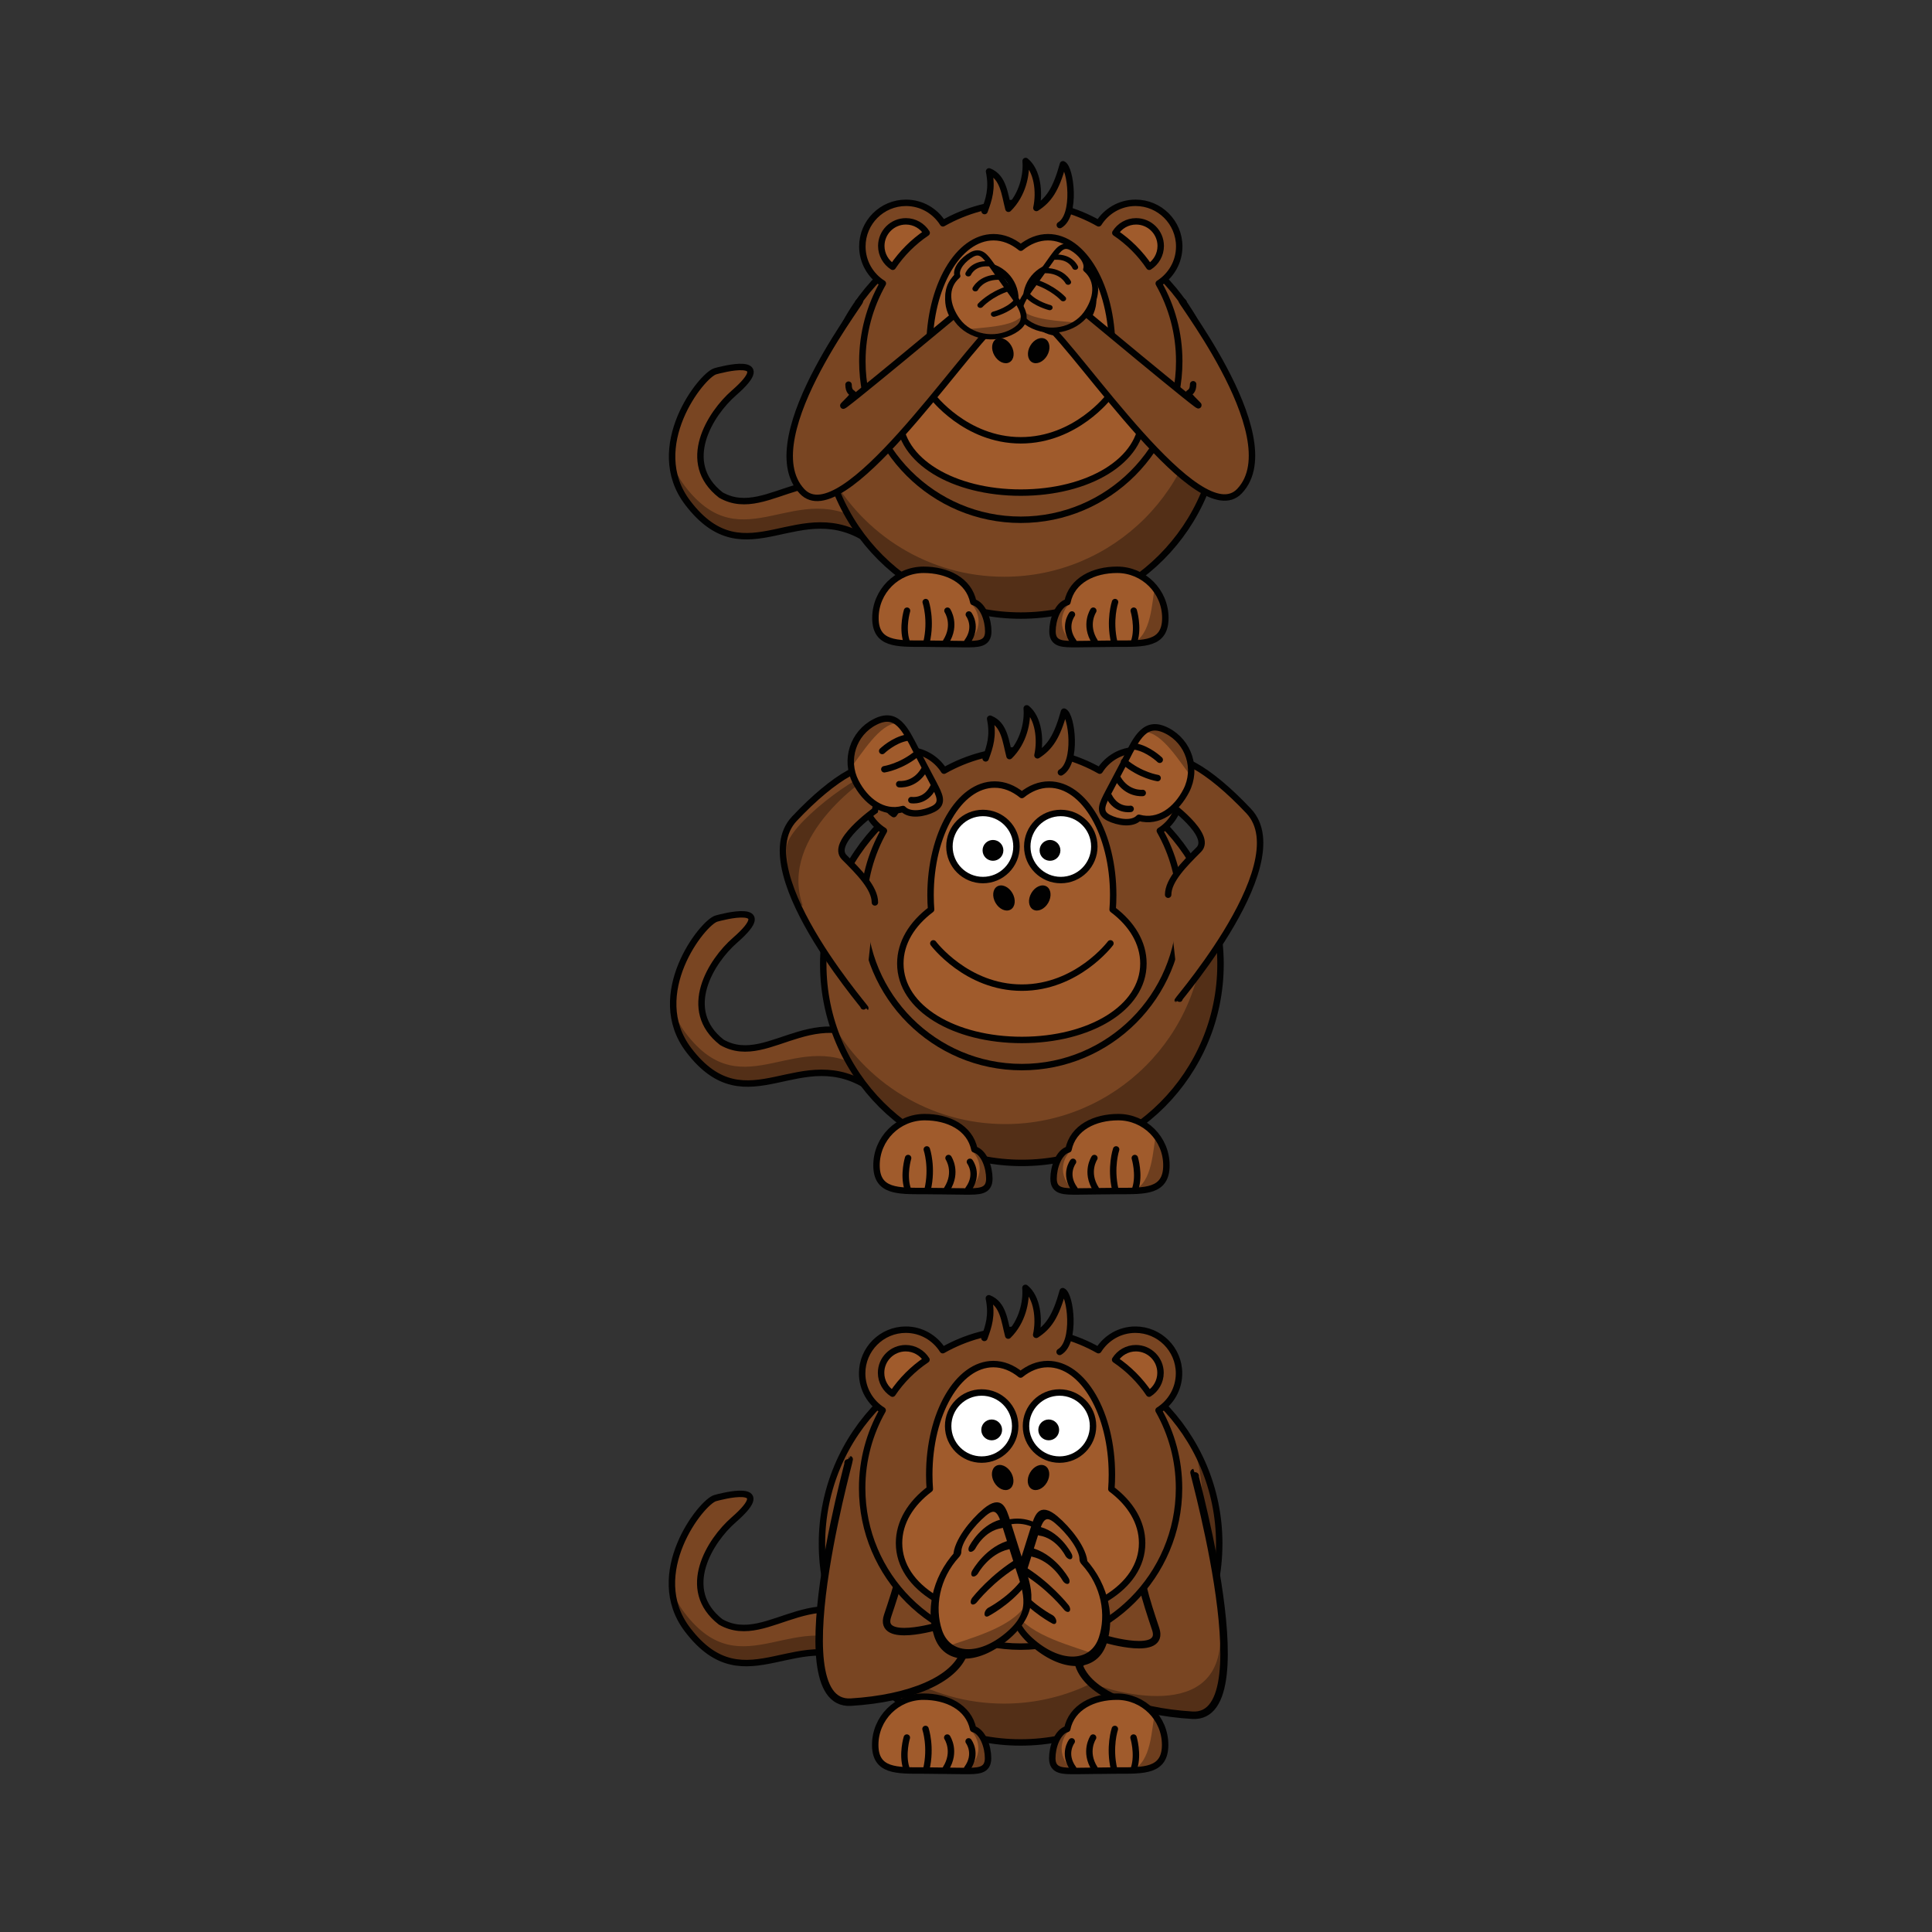 <svg:svg xmlns:dc="http://purl.org/dc/elements/1.1/" xmlns:ns1="http://sodipodi.sourceforge.net/DTD/sodipodi-0.dtd" xmlns:ns2="http://www.inkscape.org/namespaces/inkscape" xmlns:ns4="http://creativecommons.org/ns#" xmlns:rdf="http://www.w3.org/1999/02/22-rdf-syntax-ns#" xmlns:svg="http://www.w3.org/2000/svg" height="1200.148" id="svg2637" viewBox="-414.042 -91.994 1200.148 1200.148" width="1200.148" ns1:docname="3in.svg" ns1:version="0.32" ns2:output_extension="org.inkscape.output.svg.inkscape" ns2:version="0.46">
  <svg:rect x="-414.042" y="-91.994" width="1200.148" height="1200.148" fill="#333333" stroke="none"/>
  <ns1:namedview bordercolor="#666666" borderopacity="1.0" gridtolerance="10000" guidetolerance="10" id="base" objecttolerance="10" pagecolor="#ffffff" showgrid="false" ns2:current-layer="layer1" ns2:cx="375" ns2:cy="526.18109" ns2:document-units="px" ns2:pageopacity="0.0" ns2:pageshadow="2" ns2:window-height="712" ns2:window-width="1024" ns2:window-x="0" ns2:window-y="22" ns2:zoom="0.35" />
  <svg:g id="layer1" ns2:groupmode="layer" ns2:label="Layer 1">
    <svg:g id="g236" transform="translate(1.456 6.018)">
      <svg:g id="tail">
        <svg:path d="m139.72 220.17c-46.666-44.2-76.818 6.75-107.44-10.67-25.835-20.17-6.502-50.67 8.082-63.38 27.671-24.11-8.598-14.34-11.461-13.53-8.613 2.42-43.598 47.05-17.232 81.69 36.677 48.18 69.314-6.8 113.66 24.25 37.71 26.39 13.67-17.33 14.39-18.36z" id="path3229" style="stroke:#010101;stroke-width:4;fill:#794522" />
        <svg:path d="m11.669 214.27c36.675 48.19 69.316-6.78 113.67 24.27 23.79 16.66 22.98 5.39 19.34-5.45-0.74 4.85-5.87 5.73-21.19-4.99-44.347-31.06-76.988 23.91-113.66-24.27-3.711-4.87-6.205-9.94-7.731-15.06 0.539 8.6 3.343 17.32 9.57 25.5z" id="path3334" style="fill-opacity:.314;fill:#010101" />
      </svg:g>
      <svg:g id="body">
        <svg:path d="m342 160.92c0.04 68.14-55.16 123.42-123.31 123.46-68.14 0.05-123.42-55.15-123.46-123.3-0.005-0.05-0.005-0.11-0.005-0.16-0.046-68.149 55.155-123.43 123.3-123.47 68.15-0.049 123.43 55.157 123.48 123.3v0.17z" id="path2383" style="stroke-linejoin:round;stroke:#010101;stroke-width:4;stroke-linecap:round;fill:#794522" />
        <svg:path d="m326.78 102.3c3.2 10.97 4.91 22.58 4.91 34.59 0 68.11-55.27 123.37-123.38 123.37-46.82 0-87.6-26.13-108.5-64.59 15.03 51.2 62.37 88.63 118.41 88.63 68.11 0 123.37-55.27 123.37-123.38 0-21.21-5.37-41.19-14.81-58.62z" id="path3339" style="fill-opacity:.314;fill:#010101" />
      </svg:g>
      <svg:g id="g253" transform="translate(-83.276 -45.734)">
        <svg:path d="m300.87 209.18c12.36-3.44 23.36 5.03 29.44 16.89 6.96 13.57 1.59 30.23-11.98 37.18-13.57 6.96-18.73-4.3-25.68-17.87-2.31-4.52-9.2-17.37-10.84-20.58-3.47-6.76-6.52-12.12 0.24-15.59 5.59-2.87 14.72-4.4 18.82-0.03z" id="path255" style="stroke-linejoin:round;stroke:#010101;stroke-width:4;stroke-linecap:round;fill:#a05b2c" />
        <svg:path d="m298.51 253.47c8.26-1.45 15.3-8.24 15.3-8.24" id="path2510_6_" style="stroke:#010101;stroke-width:4;stroke-linecap:round;fill:#a05b2c" />
        <svg:path d="m291.67 244.05c10.12-8.59 20.82-10.18 20.82-10.18" id="path2512_6_" style="stroke:#010101;stroke-width:4;stroke-linecap:round;fill:#a05b2c" />
        <svg:path d="m287.78 233.54c5.88-10.03 15.46-8.93 15.46-8.93" id="path2514_12_" style="stroke:#010101;stroke-width:4;stroke-linecap:round;fill:#a05b2c" />
        <svg:path d="m282.2 222.64c4.81-9.47 13.51-7.92 13.51-7.92" id="path2514_11_" style="stroke:#010101;stroke-width:4;stroke-linecap:round;fill:#a05b2c" />
        <svg:path d="m333.16 235.12c-0.74 5.14-2.82 15.49-5.84 20.62-7.44 12.67-14.53 11.19-22.84 6.71 10.88-0.01 22.22-19.39 28.68-27.33z" id="path3349_1_" style="fill-opacity:.314;fill:#010101" />
      </svg:g>
      <svg:g id="g277">
        <svg:g id="g279">
          <svg:path d="m147.31 27.978c-14.97 0-27.12 12.15-27.12 27.117 0 9.685 5.09 18.175 12.73 22.971-8.08 14.287-12.73 30.774-12.73 48.354 0 54.33 44.07 98.44 98.4 98.44s98.44-44.11 98.44-98.44c0-17.58-4.65-34.067-12.73-48.354 7.62-4.8 12.73-13.299 12.73-22.971 0-14.967-12.15-27.117-27.12-27.117-9.67 0-18.13 5.104-22.93 12.733-14.29-8.094-30.8-12.733-48.39-12.733s-34.06 4.643-48.35 12.733c-4.8-7.629-13.26-12.733-22.93-12.733z" id="path2479" style="stroke-linejoin:round;stroke:#010101;stroke-width:4;stroke-linecap:round;fill:#794522" />
          <svg:path d="m290.24 39.481c-5.44 0-10.19 2.865-12.9 7.147 8.32 5.602 15.48 12.755 21.08 21.075 4.26-2.712 7.11-7.503 7.11-12.931 0-8.438-6.85-15.291-15.29-15.291z" id="path2483" style="stroke-linejoin:round;stroke:#010101;stroke-width:4;stroke-linecap:round;fill:#a05b2c" />
          <svg:path d="m147.24 39.481c5.44 0 10.19 2.865 12.9 7.147-8.32 5.602-15.48 12.755-21.08 21.075-4.26-2.712-7.11-7.503-7.11-12.931 0-8.438 6.85-15.291 15.29-15.291z" id="path2523" style="stroke-linejoin:round;stroke:#010101;stroke-width:4;stroke-linecap:round;fill:#a05b2c" />
          <svg:path d="m242.86 41.785c10.33-6.026 6.85-35.613 1.94-37.745-4.41 15.867-8.82 22.161-16.5 27.138 2.18-9.828 0.62-23.342-6.68-29.178 0.74 8.4-1.88 21.043-10.68 29.662-2.39-9.097-3.06-19.628-12.04-23.207 2.21 10.73-0.15 17.419-2.79 24.631" id="path3197" style="stroke-linejoin:round;stroke:#010101;stroke-width:4;stroke-linecap:round;fill:#794522" />
        </svg:g>
        <svg:path d="m275 126.97c0.22-2.91 0.34-5.88 0.34-8.89v-0.09c-0.01-37.939-17.85-68.671-39.84-68.645-6.04 0.006-11.76 2.345-16.89 6.5-5.14-4.169-10.88-6.507-16.94-6.5-21.99 0.025-39.81 30.797-39.79 68.735v0.09c0 2.98 0.12 5.92 0.34 8.8-11.9 8.92-19.12 20.67-19.11 33.56v0.06c0.03 27.86 33.85 47.43 75.55 47.41s75.48-19.62 75.45-47.47v-0.07c-0.01-12.86-7.23-24.59-19.11-33.49z" id="path285" style="stroke-linejoin:round;stroke:#010101;stroke-width:4;stroke-linecap:round;fill:#a05b2c" />
        <svg:path d="m163.61 148s20.63 27.5 55 27.5c34.38 0 55-27.5 55-27.5" id="path287" style="stroke-linejoin:round;stroke:#010101;stroke-width:4;stroke-linecap:round;fill:none" />
        <svg:g id="g289">
          <svg:path d="m234.98 122.83c-2.29 3.98-6.5 5.84-9.4 4.17-2.89-1.67-3.38-6.25-1.09-10.22 2.29-3.98 6.5-5.84 9.4-4.17s3.38 6.25 1.09 10.22z" id="path2398" style="fill:#010101" />
          <svg:path d="m202.24 122.83c2.3 3.98 6.5 5.84 9.4 4.17s3.38-6.25 1.09-10.22c-2.29-3.98-6.5-5.84-9.4-4.17-2.89 1.67-3.38 6.25-1.09 10.22z" id="path2412" style="fill:#010101" />
        </svg:g>
        <svg:g id="g293">
          <svg:g id="g295">
            <svg:path d="m215.26 87.838c0.01 11.501-9.31 20.832-20.81 20.842-11.5 0-20.83-9.314-20.84-20.814v-0.028c-0.01-11.501 9.31-20.831 20.81-20.839 11.5-0.007 20.83 9.31 20.84 20.811v0.028z" id="path2387" style="stroke-linejoin:round;stroke:#010101;stroke-width:4;stroke-linecap:round;fill:#ffffff" />
            <svg:path d="m207.12 90.232c0 3.569-2.89 6.464-6.46 6.467-3.57 0.001-6.46-2.889-6.46-6.458v-0.009c-0.01-3.569 2.88-6.465 6.45-6.467 3.57-0.003 6.47 2.889 6.47 6.458v0.009z" id="path2393" style="fill:#010101" />
          </svg:g>
          <svg:g id="g299">
            <svg:path d="m263.61 87.838c0.01 11.501-9.31 20.832-20.81 20.842-11.5 0-20.83-9.314-20.84-20.814v-0.028c-0.01-11.501 9.31-20.831 20.81-20.839 11.5-0.007 20.83 9.31 20.84 20.811v0.028z" id="path2391" style="stroke-linejoin:round;stroke:#010101;stroke-width:4;stroke-linecap:round;fill:#ffffff" />
            <svg:path d="m242.55 90.232c0 3.569-2.89 6.464-6.46 6.467-3.57 0.001-6.47-2.889-6.47-6.458v-0.009c0-3.569 2.89-6.465 6.46-6.467 3.57-0.003 6.46 2.889 6.47 6.458v0.009z" id="path2395" style="fill:#010101" />
          </svg:g>
        </svg:g>
      </svg:g>
      <svg:g id="g264" transform="translate(-70.307 -134.47)">
        <svg:path d="m187.83 224.47c11.74-12.39-66.71 83.41-34.75 117.26 24.94 26.42 98.9-85.59 120.16-103.79l-15.55-14.08s-87.39 72.84-78.39 63.84c10.51-10.52 2.72-3.4 2.62-12.3" id="path266" style="stroke:#010101;stroke-width:4;stroke-linecap:round;fill:#794522" ns1:nodetypes="ccccsc" />
      </svg:g>
      <svg:g id="g303">
        <svg:g id="g305">
          <svg:path d="m247.58 276c2.8-13.64 16.41-20.06 30.87-20.06 16.53 0 29.95 13.42 29.95 29.95s-13.42 15.94-29.95 15.94c-5.51 0-21.31 0.29-25.22 0.29-8.24 0-14.93 0.29-14.93-7.95 0-6.81 3.04-16.38 9.28-18.17z" id="path307" style="stroke-linejoin:round;stroke:#010101;stroke-width:4;stroke-linecap:round;fill:#a05b2c" />
          <svg:path d="m301.91 266.75c2.54 4.4 7 13.52 7 18.96 0 13.43-8.86 15.55-21.05 15.88 12.11-5.05 12.05-25.59 14.05-34.84z" id="path3349_4_" style="fill-opacity:.314;fill:#010101" />
          <svg:path d="m289.16 300.19c2.69-8.7-0.39-18.84-0.39-18.84" id="path2510_4_" style="stroke:#010101;stroke-width:4;stroke-linecap:round;fill:none" />
          <svg:path d="m276.69 301.12c-3.3-14.01 0.47-25.12 0.47-25.12" id="path2512_4_" style="stroke:#010101;stroke-width:4;stroke-linecap:round;fill:none" />
          <svg:path d="m264.62 300.67c-6.77-10.63-0.97-19.32-0.97-19.32" id="path2514_8_" style="stroke:#010101;stroke-width:4;stroke-linecap:round;fill:none" />
          <svg:path d="m251.34 300.67c-6.76-9.33-0.96-16.96-0.96-16.96" id="path2514_7_" style="stroke:#010101;stroke-width:4;stroke-linecap:round;fill:none" />
          <svg:path d="m248.08 277.72c-2.49 2.93-3.98 6.54-3.98 10.44 0 5.64 3.08 10.65 7.86 13.9-7.95-0.26-13.65-1.67-13.65-9.32 0-6.34 3.9-11.91 9.77-15.02z" id="path3327_4_" style="fill-opacity:.314;fill:#010101" />
        </svg:g>
        <svg:g id="g315">
          <svg:path d="m189.13 276c-2.81-13.64-16.41-20.06-30.87-20.06-16.53 0-29.95 13.42-29.95 29.95s13.42 15.94 29.95 15.94c5.5 0 21.31 0.29 25.22 0.29 8.24 0 14.92 0.29 14.92-7.95 0-6.81-3.03-16.38-9.27-18.17z" id="path317" style="stroke-linejoin:round;stroke:#010101;stroke-width:4;stroke-linecap:round;fill:#a05b2c" />
          <svg:path d="m147.55 300.19c-2.69-8.7 0.39-18.84 0.39-18.84" id="path2510_5_" style="stroke:#010101;stroke-width:4;stroke-linecap:round;fill:none" />
          <svg:path d="m160.02 301.12c3.3-14.01-0.47-25.12-0.47-25.12" id="path2512_5_" style="stroke:#010101;stroke-width:4;stroke-linecap:round;fill:none" />
          <svg:path d="m172.1 300.67c6.76-10.63 0.96-19.32 0.96-19.32" id="path2514_10_" style="stroke:#010101;stroke-width:4;stroke-linecap:round;fill:none" />
          <svg:path d="m185.37 300.67c6.76-9.33 0.96-16.96 0.96-16.96" id="path2514_9_" style="stroke:#010101;stroke-width:4;stroke-linecap:round;fill:none" />
          <svg:path d="m188.28 277.47c2.58 2.96 4.11 6.61 4.11 10.55 0 5.69-3.19 10.76-8.15 14.04 8.25-0.26 14.16-1.68 14.16-9.42 0-6.4-4.04-12.03-10.12-15.17z" id="path3327_5_" style="fill-opacity:.314;fill:#010101" />
        </svg:g>
      </svg:g>
      <svg:g id="g2621" transform="matrix(-1 0 0 1 507.6 -134.71)">
        <svg:path d="m187.83 224.47c11.74-12.39-66.71 83.41-34.75 117.26 24.94 26.42 98.9-85.59 120.16-103.79l-15.55-14.08s-87.39 72.84-78.39 63.84c10.51-10.52 2.72-3.4 2.62-12.3" id="path2623" style="stroke:#010101;stroke-width:4;stroke-linecap:round;fill:#794522" ns1:nodetypes="ccccsc" />
      </svg:g>
      <svg:g id="g2625" transform="matrix(-.457 -.701 -.791 .406 486.73 79.707)">
        <svg:path d="m135.92 209.18c-12.37-3.44-23.36 5.03-29.45 16.89-6.95 13.57-1.58 30.23 11.98 37.18 13.57 6.96 18.73-4.3 25.69-17.87 2.31-4.52 9.19-17.37 10.84-20.58 3.46-6.76 6.52-12.12-0.24-15.59-5.59-2.87-14.73-4.4-18.82-0.03z" id="path2627" style="stroke-linejoin:round;stroke:#010101;stroke-width:4;stroke-linecap:round;fill:#a05b2c" />
        <svg:path d="m138.28 253.47c-8.27-1.45-15.3-8.24-15.3-8.24" id="path2629" style="stroke:#010101;stroke-width:4;stroke-linecap:round;fill:#a05b2c" />
        <svg:path d="m145.11 244.05c-10.11-8.59-20.81-10.18-20.81-10.18" id="path2631" style="stroke:#010101;stroke-width:4;stroke-linecap:round;fill:#a05b2c" />
        <svg:path d="m149 233.54c-5.88-10.03-15.45-8.93-15.45-8.93" id="path2633" style="stroke:#010101;stroke-width:4;stroke-linecap:round;fill:#a05b2c" />
        <svg:path d="m154.58 222.64c-4.81-9.47-13.51-7.92-13.51-7.92" id="path2635" style="stroke:#010101;stroke-width:4;stroke-linecap:round;fill:#a05b2c" />
        <svg:path d="m103.63 235.12c0.74 5.14 2.81 15.49 5.83 20.62 7.44 12.67 14.53 11.19 22.85 6.71-10.88-0.01-22.22-19.39-28.68-27.33z" id="path2637" style="fill-opacity:.314;fill:#010101" />
      </svg:g>
      <svg:g id="g2639" transform="matrix(.457 -.701 .791 .406 -48.309 83.803)">
        <svg:path d="m135.92 209.18c-12.37-3.44-23.36 5.03-29.45 16.89-6.95 13.57-1.58 30.23 11.98 37.18 13.57 6.96 18.73-4.3 25.69-17.87 2.31-4.52 9.19-17.37 10.84-20.58 3.46-6.76 6.52-12.12-0.24-15.59-5.59-2.87-14.73-4.4-18.82-0.03z" id="path2641" style="stroke-linejoin:round;stroke:#010101;stroke-width:4;stroke-linecap:round;fill:#a05b2c" />
        <svg:path d="m138.28 253.47c-8.27-1.45-15.3-8.24-15.3-8.24" id="path2643" style="stroke:#010101;stroke-width:4;stroke-linecap:round;fill:#a05b2c" />
        <svg:path d="m145.11 244.05c-10.11-8.59-20.81-10.18-20.81-10.18" id="path2645" style="stroke:#010101;stroke-width:4;stroke-linecap:round;fill:#a05b2c" />
        <svg:path d="m149 233.54c-5.88-10.03-15.45-8.93-15.45-8.93" id="path2647" style="stroke:#010101;stroke-width:4;stroke-linecap:round;fill:#a05b2c" />
        <svg:path d="m154.58 222.64c-4.81-9.47-13.51-7.92-13.51-7.92" id="path2649" style="stroke:#010101;stroke-width:4;stroke-linecap:round;fill:#a05b2c" />
        <svg:path d="m103.63 235.12c0.74 5.14 2.81 15.49 5.83 20.62 7.44 12.67 14.53 11.19 22.85 6.71-10.88-0.01-22.22-19.39-28.68-27.33z" id="path2651" style="fill-opacity:.314;fill:#010101" />
      </svg:g>
    </svg:g>
    <svg:g id="g4006" transform="translate(2.13 346.02)">
      <svg:g id="g4008">
        <svg:path d="m139.72 220.17c-46.666-44.2-76.818 6.75-107.44-10.67-25.835-20.17-6.502-50.67 8.082-63.38 27.671-24.11-8.598-14.34-11.461-13.53-8.613 2.42-43.598 47.05-17.232 81.69 36.677 48.18 69.314-6.8 113.66 24.25 37.71 26.39 13.67-17.33 14.39-18.36z" id="path4010" style="stroke:#010101;stroke-width:4;fill:#794522" />
        <svg:path d="m11.669 214.27c36.675 48.19 69.316-6.78 113.67 24.27 23.79 16.66 22.98 5.39 19.34-5.45-0.74 4.85-5.87 5.73-21.19-4.99-44.347-31.06-76.988 23.91-113.66-24.27-3.711-4.87-6.205-9.94-7.731-15.06 0.539 8.6 3.343 17.32 9.57 25.5z" id="path4012" style="fill-opacity:.314;fill:#010101" />
      </svg:g>
      <svg:g id="g4014">
        <svg:path d="m342 160.92c0.04 68.14-55.16 123.42-123.31 123.46-68.14 0.05-123.42-55.15-123.46-123.3-0.005-0.05-0.005-0.11-0.005-0.16-0.046-68.149 55.155-123.43 123.3-123.47 68.15-0.049 123.43 55.157 123.48 123.3v0.17z" id="path4016" style="stroke-linejoin:round;stroke:#010101;stroke-width:4;stroke-linecap:round;fill:#794522" />
        <svg:path d="m326.78 102.3c3.2 10.97 4.91 22.58 4.91 34.59 0 68.11-55.27 123.37-123.38 123.37-46.82 0-87.6-26.13-108.5-64.59 15.03 51.2 62.37 88.63 118.41 88.63 68.11 0 123.37-55.27 123.37-123.38 0-21.21-5.37-41.19-14.81-58.62z" id="path4018" style="fill-opacity:.314;fill:#010101" />
      </svg:g>
      <svg:g id="g4020">
        <svg:g id="g4022">
          <svg:path d="m147.31 27.978c-14.97 0-27.12 12.15-27.12 27.117 0 9.685 5.09 18.175 12.73 22.971-8.08 14.287-12.73 30.774-12.73 48.354 0 54.33 44.07 98.44 98.4 98.44s98.44-44.11 98.44-98.44c0-17.58-4.65-34.067-12.73-48.354 7.62-4.8 12.73-13.299 12.73-22.971 0-14.967-12.15-27.117-27.12-27.117-9.67 0-18.13 5.104-22.93 12.733-14.29-8.094-30.8-12.733-48.39-12.733s-34.06 4.643-48.35 12.733c-4.8-7.629-13.26-12.733-22.93-12.733z" id="path4024" style="stroke-linejoin:round;stroke:#010101;stroke-width:4;stroke-linecap:round;fill:#794522" />
          <svg:path d="m290.24 39.481c-5.44 0-10.19 2.865-12.9 7.147 8.32 5.602 15.48 12.755 21.08 21.075 4.26-2.712 7.11-7.503 7.11-12.931 0-8.438-6.85-15.291-15.29-15.291z" id="path4026" style="stroke-linejoin:round;stroke:#010101;stroke-width:4;stroke-linecap:round;fill:#a05b2c" />
          <svg:path d="m147.24 39.481c5.44 0 10.19 2.865 12.9 7.147-8.32 5.602-15.48 12.755-21.08 21.075-4.26-2.712-7.11-7.503-7.11-12.931 0-8.438 6.85-15.291 15.29-15.291z" id="path4028" style="stroke-linejoin:round;stroke:#010101;stroke-width:4;stroke-linecap:round;fill:#a05b2c" />
          <svg:path d="m242.86 41.785c10.33-6.026 6.85-35.613 1.94-37.745-4.41 15.867-8.82 22.161-16.5 27.138 2.18-9.828 0.62-23.342-6.68-29.178 0.74 8.4-1.88 21.043-10.68 29.662-2.39-9.097-3.06-19.628-12.04-23.207 2.21 10.73-0.15 17.419-2.79 24.631" id="path4030" style="stroke-linejoin:round;stroke:#010101;stroke-width:4;stroke-linecap:round;fill:#794522" />
        </svg:g>
        <svg:path d="m275 126.97c0.22-2.91 0.34-5.88 0.34-8.89v-0.09c-0.01-37.939-17.85-68.671-39.84-68.645-6.04 0.006-11.76 2.345-16.89 6.5-5.14-4.169-10.88-6.507-16.94-6.5-21.99 0.025-39.81 30.797-39.79 68.735v0.09c0 2.98 0.12 5.92 0.34 8.8-11.9 8.92-19.12 20.67-19.11 33.56v0.06c0.03 27.86 33.85 47.43 75.55 47.41s75.48-19.62 75.45-47.47v-0.07c-0.01-12.86-7.23-24.59-19.11-33.49z" id="path4032" style="stroke-linejoin:round;stroke:#010101;stroke-width:4;stroke-linecap:round;fill:#a05b2c" />
        <svg:path d="m163.61 148s20.63 27.5 55 27.5c34.38 0 55-27.5 55-27.5" id="path4034" style="stroke-linejoin:round;stroke:#010101;stroke-width:4;stroke-linecap:round;fill:none" />
        <svg:g id="g4036">
          <svg:path d="m234.98 122.83c-2.29 3.98-6.5 5.84-9.4 4.17-2.89-1.67-3.38-6.25-1.09-10.22 2.29-3.98 6.5-5.84 9.4-4.17s3.38 6.25 1.09 10.22z" id="path4038" style="fill:#010101" />
          <svg:path d="m202.24 122.83c2.3 3.98 6.5 5.84 9.4 4.17s3.38-6.25 1.09-10.22c-2.29-3.98-6.5-5.84-9.4-4.17-2.89 1.67-3.38 6.25-1.09 10.22z" id="path4040" style="fill:#010101" />
        </svg:g>
        <svg:g id="g4042">
          <svg:g id="g4044">
            <svg:path d="m215.26 87.838c0.01 11.501-9.31 20.832-20.81 20.842-11.5 0-20.83-9.314-20.84-20.814v-0.028c-0.01-11.501 9.31-20.831 20.81-20.839 11.5-0.007 20.83 9.31 20.84 20.811v0.028z" id="path4046" style="stroke-linejoin:round;stroke:#010101;stroke-width:4;stroke-linecap:round;fill:#ffffff" />
            <svg:path d="m207.12 90.232c0 3.569-2.89 6.464-6.46 6.467-3.57 0.001-6.46-2.889-6.46-6.458v-0.009c-0.01-3.569 2.88-6.465 6.45-6.467 3.57-0.003 6.47 2.889 6.47 6.458v0.009z" id="path4048" style="fill:#010101" />
          </svg:g>
          <svg:g id="g4050">
            <svg:path d="m263.61 87.838c0.01 11.501-9.31 20.832-20.81 20.842-11.5 0-20.83-9.314-20.84-20.814v-0.028c-0.01-11.501 9.31-20.831 20.81-20.839 11.5-0.007 20.83 9.31 20.84 20.811v0.028z" id="path4052" style="stroke-linejoin:round;stroke:#010101;stroke-width:4;stroke-linecap:round;fill:#ffffff" />
            <svg:path d="m242.55 90.232c0 3.569-2.89 6.464-6.46 6.467-3.57 0.001-6.47-2.889-6.47-6.458v-0.009c0-3.569 2.89-6.465 6.46-6.467 3.57-0.003 6.46 2.889 6.47 6.458v0.009z" id="path4054" style="fill:#010101" />
          </svg:g>
        </svg:g>
      </svg:g>
      <svg:path d="m120.25 187.14c11.74 12.38-74.899-82.73-42.939-116.58 24.939-26.425 46.999-39.004 55.999-30.004l-6 25s-27.999 20-19 29c9 9.004 19 19.004 19 28.004" id="path250" style="stroke:#010101;stroke-width:4;stroke-linecap:round;fill:#794522" />
      <svg:path d="m82.483 124.48c-1.75 1-10-8.25-10-35.999 0-13.432 45.057-47.424 57.247-47.75-6.03 2.515-62.747 40-47.247 83.749z" id="path3349_2_" style="fill-opacity:.314;fill:#010101" />
      <svg:g id="g4058" transform="matrix(-1 0 0 -1 445.66 273.72)">
        <svg:path d="m300.87 209.18c12.36-3.44 23.36 5.03 29.44 16.89 6.96 13.57 1.59 30.23-11.98 37.18-13.57 6.96-18.73-4.3-25.68-17.87-2.31-4.52-9.2-17.37-10.84-20.58-3.47-6.76-6.52-12.12 0.24-15.59 5.59-2.87 14.72-4.4 18.82-0.03z" id="path4060" style="stroke-linejoin:round;stroke:#010101;stroke-width:4;stroke-linecap:round;fill:#a05b2c" />
        <svg:path d="m298.51 253.47c8.26-1.45 15.3-8.24 15.3-8.24" id="path4062" style="stroke:#010101;stroke-width:4;stroke-linecap:round;fill:#a05b2c" />
        <svg:path d="m291.67 244.05c10.12-8.59 20.82-10.18 20.82-10.18" id="path4064" style="stroke:#010101;stroke-width:4;stroke-linecap:round;fill:#a05b2c" />
        <svg:path d="m287.78 233.54c5.88-10.03 15.46-8.93 15.46-8.93" id="path4066" style="stroke:#010101;stroke-width:4;stroke-linecap:round;fill:#a05b2c" />
        <svg:path d="m282.2 222.64c4.81-9.47 13.51-7.92 13.51-7.92" id="path4068" style="stroke:#010101;stroke-width:4;stroke-linecap:round;fill:#a05b2c" />
        <svg:path d="m333.16 235.12c-0.74 5.14-2.82 15.49-5.84 20.62-7.44 12.67-14.53 11.19-22.84 6.71 10.88-0.01 22.22-19.39 28.68-27.33z" id="path4070" style="fill-opacity:.314;fill:#010101" />
      </svg:g>
      <svg:g id="g4072" transform="matrix(-1 0 0 -1 434.06 272.36)">
        <svg:path d="m117.52 89.999c11.74-12.386-74.899 82.721-42.939 116.58 24.941 26.42 46.999 39 55.999 30l-6-25s-27.999-20-19-29c9-9 19-19 19-28" id="path4074" style="stroke:#010101;stroke-width:4;stroke-linecap:round;fill:#794522" />
      </svg:g>
      <svg:g id="g268" transform="matrix(-1 0 0 -1 427.23 279.18)">
        <svg:path d="m135.92 209.18c-12.37-3.44-23.36 5.03-29.45 16.89-6.95 13.57-1.58 30.23 11.98 37.18 13.57 6.96 18.73-4.3 25.69-17.87 2.31-4.52 9.19-17.37 10.84-20.58 3.46-6.76 6.52-12.12-0.24-15.59-5.59-2.87-14.73-4.4-18.82-0.03z" id="path270" style="stroke-linejoin:round;stroke:#010101;stroke-width:4;stroke-linecap:round;fill:#a05b2c" />
        <svg:path d="m138.28 253.47c-8.27-1.45-15.3-8.24-15.3-8.24" id="path2510_1_" style="stroke:#010101;stroke-width:4;stroke-linecap:round;fill:#a05b2c" />
        <svg:path d="m145.11 244.05c-10.11-8.59-20.81-10.18-20.81-10.18" id="path2512_1_" style="stroke:#010101;stroke-width:4;stroke-linecap:round;fill:#a05b2c" />
        <svg:path d="m149 233.54c-5.88-10.03-15.45-8.93-15.45-8.93" id="path2514_2_" style="stroke:#010101;stroke-width:4;stroke-linecap:round;fill:#a05b2c" />
        <svg:path d="m154.58 222.64c-4.81-9.47-13.51-7.92-13.51-7.92" id="path2514_1_" style="stroke:#010101;stroke-width:4;stroke-linecap:round;fill:#a05b2c" />
        <svg:path d="m103.63 235.12c0.74 5.14 2.81 15.49 5.83 20.62 7.44 12.67 14.53 11.19 22.85 6.71-10.88-0.01-22.22-19.39-28.68-27.33z" id="path3349_3_" style="fill-opacity:.314;fill:#010101" />
      </svg:g>
      <svg:g id="g4083">
        <svg:g id="g4085">
          <svg:path d="m247.58 276c2.8-13.64 16.41-20.06 30.87-20.06 16.53 0 29.95 13.42 29.95 29.95s-13.42 15.94-29.95 15.94c-5.51 0-21.31 0.29-25.22 0.29-8.24 0-14.93 0.29-14.93-7.95 0-6.81 3.04-16.38 9.28-18.17z" id="path4087" style="stroke-linejoin:round;stroke:#010101;stroke-width:4;stroke-linecap:round;fill:#a05b2c" />
          <svg:path d="m301.91 266.75c2.54 4.4 7 13.52 7 18.96 0 13.43-8.86 15.55-21.05 15.88 12.11-5.05 12.05-25.59 14.05-34.84z" id="path4089" style="fill-opacity:.314;fill:#010101" />
          <svg:path d="m289.16 300.19c2.69-8.7-0.39-18.84-0.39-18.84" id="path4091" style="stroke:#010101;stroke-width:4;stroke-linecap:round;fill:none" />
          <svg:path d="m276.69 301.12c-3.3-14.01 0.47-25.12 0.47-25.12" id="path4093" style="stroke:#010101;stroke-width:4;stroke-linecap:round;fill:none" />
          <svg:path d="m264.62 300.67c-6.77-10.63-0.97-19.32-0.97-19.32" id="path4095" style="stroke:#010101;stroke-width:4;stroke-linecap:round;fill:none" />
          <svg:path d="m251.34 300.67c-6.76-9.33-0.96-16.96-0.96-16.96" id="path4097" style="stroke:#010101;stroke-width:4;stroke-linecap:round;fill:none" />
          <svg:path d="m248.08 277.72c-2.49 2.93-3.98 6.54-3.98 10.44 0 5.64 3.08 10.65 7.86 13.9-7.95-0.26-13.65-1.67-13.65-9.32 0-6.34 3.9-11.91 9.77-15.02z" id="path4099" style="fill-opacity:.314;fill:#010101" />
        </svg:g>
        <svg:g id="g4101">
          <svg:path d="m189.13 276c-2.81-13.64-16.41-20.06-30.87-20.06-16.53 0-29.95 13.42-29.95 29.95s13.42 15.94 29.95 15.94c5.5 0 21.31 0.29 25.22 0.29 8.24 0 14.92 0.29 14.92-7.95 0-6.81-3.03-16.38-9.27-18.17z" id="path4103" style="stroke-linejoin:round;stroke:#010101;stroke-width:4;stroke-linecap:round;fill:#a05b2c" />
          <svg:path d="m147.55 300.19c-2.69-8.7 0.39-18.84 0.39-18.84" id="path4105" style="stroke:#010101;stroke-width:4;stroke-linecap:round;fill:none" />
          <svg:path d="m160.02 301.12c3.3-14.01-0.47-25.12-0.47-25.12" id="path4107" style="stroke:#010101;stroke-width:4;stroke-linecap:round;fill:none" />
          <svg:path d="m172.1 300.67c6.76-10.63 0.96-19.32 0.96-19.32" id="path4109" style="stroke:#010101;stroke-width:4;stroke-linecap:round;fill:none" />
          <svg:path d="m185.37 300.67c6.76-9.33 0.96-16.96 0.96-16.96" id="path4111" style="stroke:#010101;stroke-width:4;stroke-linecap:round;fill:none" />
          <svg:path d="m188.28 277.47c2.58 2.96 4.11 6.61 4.11 10.55 0 5.69-3.19 10.76-8.15 14.04 8.25-0.26 14.16-1.68 14.16-9.42 0-6.4-4.04-12.03-10.12-15.17z" id="path4113" style="fill-opacity:.314;fill:#010101" />
        </svg:g>
      </svg:g>
    </svg:g>
    <svg:g id="g4512" transform="translate(1.331 706.02)">
      <svg:g id="g4514">
        <svg:path d="m139.72 220.17c-46.666-44.2-76.818 6.75-107.44-10.67-25.835-20.17-6.502-50.67 8.082-63.38 27.671-24.11-8.598-14.34-11.461-13.53-8.613 2.42-43.598 47.05-17.232 81.69 36.677 48.18 69.314-6.8 113.66 24.25 37.71 26.39 13.67-17.33 14.39-18.36z" id="path4516" style="stroke:#010101;stroke-width:4;fill:#794522" />
        <svg:path d="m11.669 214.27c36.675 48.19 69.316-6.78 113.67 24.27 23.79 16.66 22.98 5.39 19.34-5.45-0.74 4.85-5.87 5.73-21.19-4.99-44.347-31.06-76.988 23.91-113.66-24.27-3.711-4.87-6.205-9.94-7.731-15.06 0.539 8.6 3.343 17.32 9.57 25.5z" id="path4518" style="fill-opacity:.314;fill:#010101" />
      </svg:g>
      <svg:g id="g4520">
        <svg:path d="m342 160.92c0.04 68.14-55.16 123.42-123.31 123.46-68.14 0.05-123.42-55.15-123.46-123.3-0.005-0.05-0.005-0.11-0.005-0.16-0.046-68.149 55.155-123.43 123.3-123.47 68.15-0.049 123.43 55.157 123.48 123.3v0.17z" id="path4522" style="stroke-linejoin:round;stroke:#010101;stroke-width:4;stroke-linecap:round;fill:#794522" />
        <svg:path d="m326.78 102.3c3.2 10.97 4.91 22.58 4.91 34.59 0 68.11-55.27 123.37-123.38 123.37-46.82 0-87.6-26.13-108.5-64.59 15.03 51.2 62.37 88.63 118.41 88.63 68.11 0 123.37-55.27 123.37-123.38 0-21.21-5.37-41.19-14.81-58.62z" id="path4524" style="fill-opacity:.314;fill:#010101" />
      </svg:g>
      <svg:path d="m327.06 118.83c-7.3-23.227 45.13 151.52-1.76 148.65-36.6-2.23-64.65-13.85-70.45-31.21l16.25-16.13s37.23 11.15 31.43-6.22-12.24-36.66-8.65-44.7" id="path4526" style="stroke:#010101;stroke-width:4.642;stroke-linecap:round;fill:#794522" />
      <svg:path d="m342.66 220.43c2.23 0.92 7.15 17.73-3.94 42.53-5.37 12-66-4.32-78.85-16.66 7.3 4.01 81.49 29.28 82.79-25.87z" id="path4528" style="fill-opacity:.314;fill:#010101" />
      <svg:path d="m111.44 110.7c7.3-23.226-45.134 151.52 1.76 148.65 36.6-2.23 64.65-13.85 70.45-31.21l-16.25-16.12s-37.23 11.14-31.43-6.23 12.24-36.66 8.65-44.7" id="path2593" style="stroke:#010101;stroke-width:4.642;stroke-linecap:round;fill:#794522" />
      <svg:g id="g4531">
        <svg:path d="m147.31 27.978c-14.97 0-27.12 12.15-27.12 27.117 0 9.685 5.09 18.175 12.73 22.971-8.08 14.287-12.73 30.774-12.73 48.354 0 54.33 44.07 98.44 98.4 98.44s98.44-44.11 98.44-98.44c0-17.58-4.65-34.067-12.73-48.354 7.62-4.8 12.73-13.299 12.73-22.971 0-14.967-12.15-27.117-27.12-27.117-9.67 0-18.13 5.104-22.93 12.733-14.29-8.094-30.8-12.733-48.39-12.733s-34.06 4.643-48.35 12.733c-4.8-7.629-13.26-12.733-22.93-12.733z" id="path4533" style="stroke-linejoin:round;stroke:#010101;stroke-width:4;stroke-linecap:round;fill:#794522" />
        <svg:path d="m290.24 39.481c-5.44 0-10.19 2.865-12.9 7.147 8.32 5.602 15.48 12.755 21.08 21.075 4.26-2.712 7.11-7.503 7.11-12.931 0-8.438-6.85-15.291-15.29-15.291z" id="path4535" style="stroke-linejoin:round;stroke:#010101;stroke-width:4;stroke-linecap:round;fill:#a05b2c" />
        <svg:path d="m147.24 39.481c5.44 0 10.19 2.865 12.9 7.147-8.32 5.602-15.48 12.755-21.08 21.075-4.26-2.712-7.11-7.503-7.11-12.931 0-8.438 6.85-15.291 15.29-15.291z" id="path4537" style="stroke-linejoin:round;stroke:#010101;stroke-width:4;stroke-linecap:round;fill:#a05b2c" />
        <svg:path d="m242.86 41.785c10.33-6.026 6.85-35.613 1.94-37.745-4.41 15.867-8.82 22.161-16.5 27.138 2.18-9.828 0.62-23.342-6.68-29.178 0.74 8.4-1.88 21.043-10.68 29.662-2.39-9.097-3.06-19.628-12.04-23.207 2.21 10.73-0.15 17.419-2.79 24.631" id="path4539" style="stroke-linejoin:round;stroke:#010101;stroke-width:4;stroke-linecap:round;fill:#794522" />
      </svg:g>
      <svg:path d="m275 126.97c0.22-2.91 0.34-5.88 0.34-8.89v-0.09c-0.01-37.939-17.85-68.671-39.84-68.645-6.04 0.006-11.76 2.345-16.89 6.5-5.14-4.169-10.88-6.507-16.94-6.5-21.99 0.025-39.81 30.797-39.79 68.735v0.09c0 2.98 0.12 5.92 0.34 8.8-11.9 8.92-19.12 20.67-19.11 33.56v0.06c0.03 27.86 33.85 47.43 75.55 47.41s75.48-19.62 75.45-47.47v-0.07c-0.01-12.86-7.23-24.59-19.11-33.49z" id="path4541" style="stroke-linejoin:round;stroke:#010101;stroke-width:4;stroke-linecap:round;fill:#a05b2c" />
      <svg:path d="m182.32 175.22s12.84-28.3 34.24-28.3 34.24 28.3 34.24 28.3" id="path4543" style="stroke-linejoin:round;stroke:#010101;stroke-width:3.201;stroke-linecap:round;fill:none" />
      <svg:g id="g4545">
        <svg:path d="m234.98 122.83c-2.29 3.98-6.5 5.84-9.4 4.17-2.89-1.67-3.38-6.25-1.09-10.22 2.29-3.98 6.5-5.84 9.4-4.17s3.38 6.25 1.09 10.22z" id="path4547" style="fill:#010101" />
        <svg:path d="m202.24 122.83c2.3 3.98 6.5 5.84 9.4 4.17s3.38-6.25 1.09-10.22c-2.29-3.98-6.5-5.84-9.4-4.17-2.89 1.67-3.38 6.25-1.09 10.22z" id="path4549" style="fill:#010101" />
      </svg:g>
      <svg:g id="g4551">
        <svg:g id="g4553">
          <svg:path d="m215.26 87.838c0.01 11.501-9.31 20.832-20.81 20.842-11.5 0-20.83-9.314-20.84-20.814v-0.028c-0.01-11.501 9.31-20.831 20.81-20.839 11.5-0.007 20.83 9.31 20.84 20.811v0.028z" id="path4555" style="stroke-linejoin:round;stroke:#010101;stroke-width:4;stroke-linecap:round;fill:#ffffff" />
          <svg:path d="m207.12 90.232c0 3.569-2.89 6.464-6.46 6.467-3.57 0.001-6.46-2.889-6.46-6.458v-0.009c-0.01-3.569 2.88-6.465 6.45-6.467 3.57-0.003 6.47 2.889 6.47 6.458v0.009z" id="path4557" style="fill:#010101" />
        </svg:g>
        <svg:g id="g4559">
          <svg:path d="m263.61 87.838c0.01 11.501-9.31 20.832-20.81 20.842-11.5 0-20.83-9.314-20.84-20.814v-0.028c-0.01-11.501 9.31-20.831 20.81-20.839 11.5-0.007 20.83 9.31 20.84 20.811v0.028z" id="path4561" style="stroke-linejoin:round;stroke:#010101;stroke-width:4;stroke-linecap:round;fill:#ffffff" />
          <svg:path d="m242.55 90.232c0 3.569-2.89 6.464-6.46 6.467-3.57 0.001-6.47-2.889-6.47-6.458v-0.009c0-3.569 2.89-6.465 6.46-6.467 3.57-0.003 6.46 2.889 6.47 6.458v0.009z" id="path4563" style="fill:#010101" />
        </svg:g>
      </svg:g>
      <svg:g id="g4565" transform="matrix(.899 1.381 -.86 .499 167.1 -347.88)">
        <svg:path d="m300.87 209.18c12.36-3.44 23.36 5.03 29.44 16.89 6.96 13.57 1.59 30.23-11.98 37.18-13.57 6.96-18.73-4.3-25.68-17.87-2.31-4.52-9.2-17.37-10.84-20.58-3.47-6.76-6.52-12.12 0.24-15.59 5.59-2.87 14.72-4.4 18.82-0.03z" id="path4567" style="stroke-linejoin:round;stroke:#010101;stroke-width:4;stroke-linecap:round;fill:#a05b2c" />
        <svg:path d="m298.51 253.47c8.26-1.45 15.3-8.24 15.3-8.24" id="path4569" style="stroke:#010101;stroke-width:4;stroke-linecap:round;fill:#a05b2c" />
        <svg:path d="m291.67 244.05c10.12-8.59 20.82-10.18 20.82-10.18" id="path4571" style="stroke:#010101;stroke-width:4;stroke-linecap:round;fill:#a05b2c" />
        <svg:path d="m287.78 233.54c5.88-10.03 15.46-8.93 15.46-8.93" id="path4573" style="stroke:#010101;stroke-width:4;stroke-linecap:round;fill:#a05b2c" />
        <svg:path d="m282.2 222.64c4.81-9.47 13.51-7.92 13.51-7.92" id="path4575" style="stroke:#010101;stroke-width:4;stroke-linecap:round;fill:#a05b2c" />
        <svg:path d="m333.16 235.12c-0.74 5.14-2.82 15.49-5.84 20.62-7.44 12.67-14.53 11.19-22.84 6.71 10.88-0.01 22.22-19.39 28.68-27.33z" id="path4577" style="fill-opacity:.314;fill:#010101" />
      </svg:g>
      <svg:g id="g4579">
        <svg:g id="g4581">
          <svg:path d="m247.58 276c2.8-13.64 16.41-20.06 30.87-20.06 16.53 0 29.95 13.42 29.95 29.95s-13.42 15.94-29.95 15.94c-5.51 0-21.31 0.29-25.22 0.29-8.24 0-14.93 0.29-14.93-7.95 0-6.81 3.04-16.38 9.28-18.17z" id="path4583" style="stroke-linejoin:round;stroke:#010101;stroke-width:4;stroke-linecap:round;fill:#a05b2c" />
          <svg:path d="m301.91 266.75c2.54 4.4 7 13.52 7 18.96 0 13.43-8.86 15.55-21.05 15.88 12.11-5.05 12.05-25.59 14.05-34.84z" id="path4585" style="fill-opacity:.314;fill:#010101" />
          <svg:path d="m289.16 300.19c2.69-8.7-0.39-18.84-0.39-18.84" id="path4587" style="stroke:#010101;stroke-width:4;stroke-linecap:round;fill:none" />
          <svg:path d="m276.69 301.12c-3.3-14.01 0.47-25.12 0.47-25.12" id="path4589" style="stroke:#010101;stroke-width:4;stroke-linecap:round;fill:none" />
          <svg:path d="m264.62 300.67c-6.77-10.63-0.97-19.32-0.97-19.32" id="path4591" style="stroke:#010101;stroke-width:4;stroke-linecap:round;fill:none" />
          <svg:path d="m251.34 300.67c-6.76-9.33-0.96-16.96-0.96-16.96" id="path4593" style="stroke:#010101;stroke-width:4;stroke-linecap:round;fill:none" />
          <svg:path d="m248.08 277.72c-2.49 2.93-3.98 6.54-3.98 10.44 0 5.64 3.08 10.65 7.86 13.9-7.95-0.26-13.65-1.67-13.65-9.32 0-6.34 3.9-11.91 9.77-15.02z" id="path4595" style="fill-opacity:.314;fill:#010101" />
        </svg:g>
        <svg:g id="g4597">
          <svg:path d="m189.13 276c-2.81-13.64-16.41-20.06-30.87-20.06-16.53 0-29.95 13.42-29.95 29.95s13.42 15.94 29.95 15.94c5.5 0 21.31 0.29 25.22 0.29 8.24 0 14.92 0.29 14.92-7.95 0-6.81-3.03-16.38-9.27-18.17z" id="path4599" style="stroke-linejoin:round;stroke:#010101;stroke-width:4;stroke-linecap:round;fill:#a05b2c" />
          <svg:path d="m147.55 300.19c-2.69-8.7 0.39-18.84 0.39-18.84" id="path4601" style="stroke:#010101;stroke-width:4;stroke-linecap:round;fill:none" />
          <svg:path d="m160.02 301.12c3.3-14.01-0.47-25.12-0.47-25.12" id="path4603" style="stroke:#010101;stroke-width:4;stroke-linecap:round;fill:none" />
          <svg:path d="m172.1 300.67c6.76-10.63 0.96-19.32 0.96-19.32" id="path4605" style="stroke:#010101;stroke-width:4;stroke-linecap:round;fill:none" />
          <svg:path d="m185.37 300.67c6.76-9.33 0.96-16.96 0.96-16.96" id="path4607" style="stroke:#010101;stroke-width:4;stroke-linecap:round;fill:none" />
          <svg:path d="m188.28 277.47c2.58 2.96 4.11 6.61 4.11 10.55 0 5.69-3.19 10.76-8.15 14.04 8.25-0.26 14.16-1.68 14.16-9.42 0-6.4-4.04-12.03-10.12-15.17z" id="path4609" style="fill-opacity:.314;fill:#010101" />
        </svg:g>
      </svg:g>
      <svg:g id="g2595" transform="matrix(-.899 1.381 .86 .499 269.9 -352.47)">
        <svg:path d="m300.87 209.18c12.36-3.44 23.36 5.03 29.44 16.89 6.96 13.57 1.59 30.23-11.98 37.18-13.57 6.96-18.73-4.3-25.68-17.87-2.31-4.52-9.2-17.37-10.84-20.58-3.47-6.76-6.52-12.12 0.24-15.59 5.59-2.87 14.72-4.4 18.82-0.03z" id="path2597" style="stroke-linejoin:round;stroke:#010101;stroke-width:4;stroke-linecap:round;fill:#a05b2c" />
        <svg:path d="m298.51 253.47c8.26-1.45 15.3-8.24 15.3-8.24" id="path2599" style="stroke:#010101;stroke-width:4;stroke-linecap:round;fill:#a05b2c" />
        <svg:path d="m291.67 244.05c10.12-8.59 20.82-10.18 20.82-10.18" id="path2601" style="stroke:#010101;stroke-width:4;stroke-linecap:round;fill:#a05b2c" />
        <svg:path d="m287.78 233.54c5.88-10.03 15.46-8.93 15.46-8.93" id="path2603" style="stroke:#010101;stroke-width:4;stroke-linecap:round;fill:#a05b2c" />
        <svg:path d="m282.2 222.64c4.81-9.47 13.51-7.92 13.51-7.92" id="path2605" style="stroke:#010101;stroke-width:4;stroke-linecap:round;fill:#a05b2c" />
        <svg:path d="m333.16 235.12c-0.74 5.14-2.82 15.49-5.84 20.62-7.44 12.67-14.53 11.19-22.84 6.71 10.88-0.01 22.22-19.39 28.68-27.33z" id="path2607" style="fill-opacity:.314;fill:#010101" />
      </svg:g>
    </svg:g>
  </svg:g>
</svg:svg>
